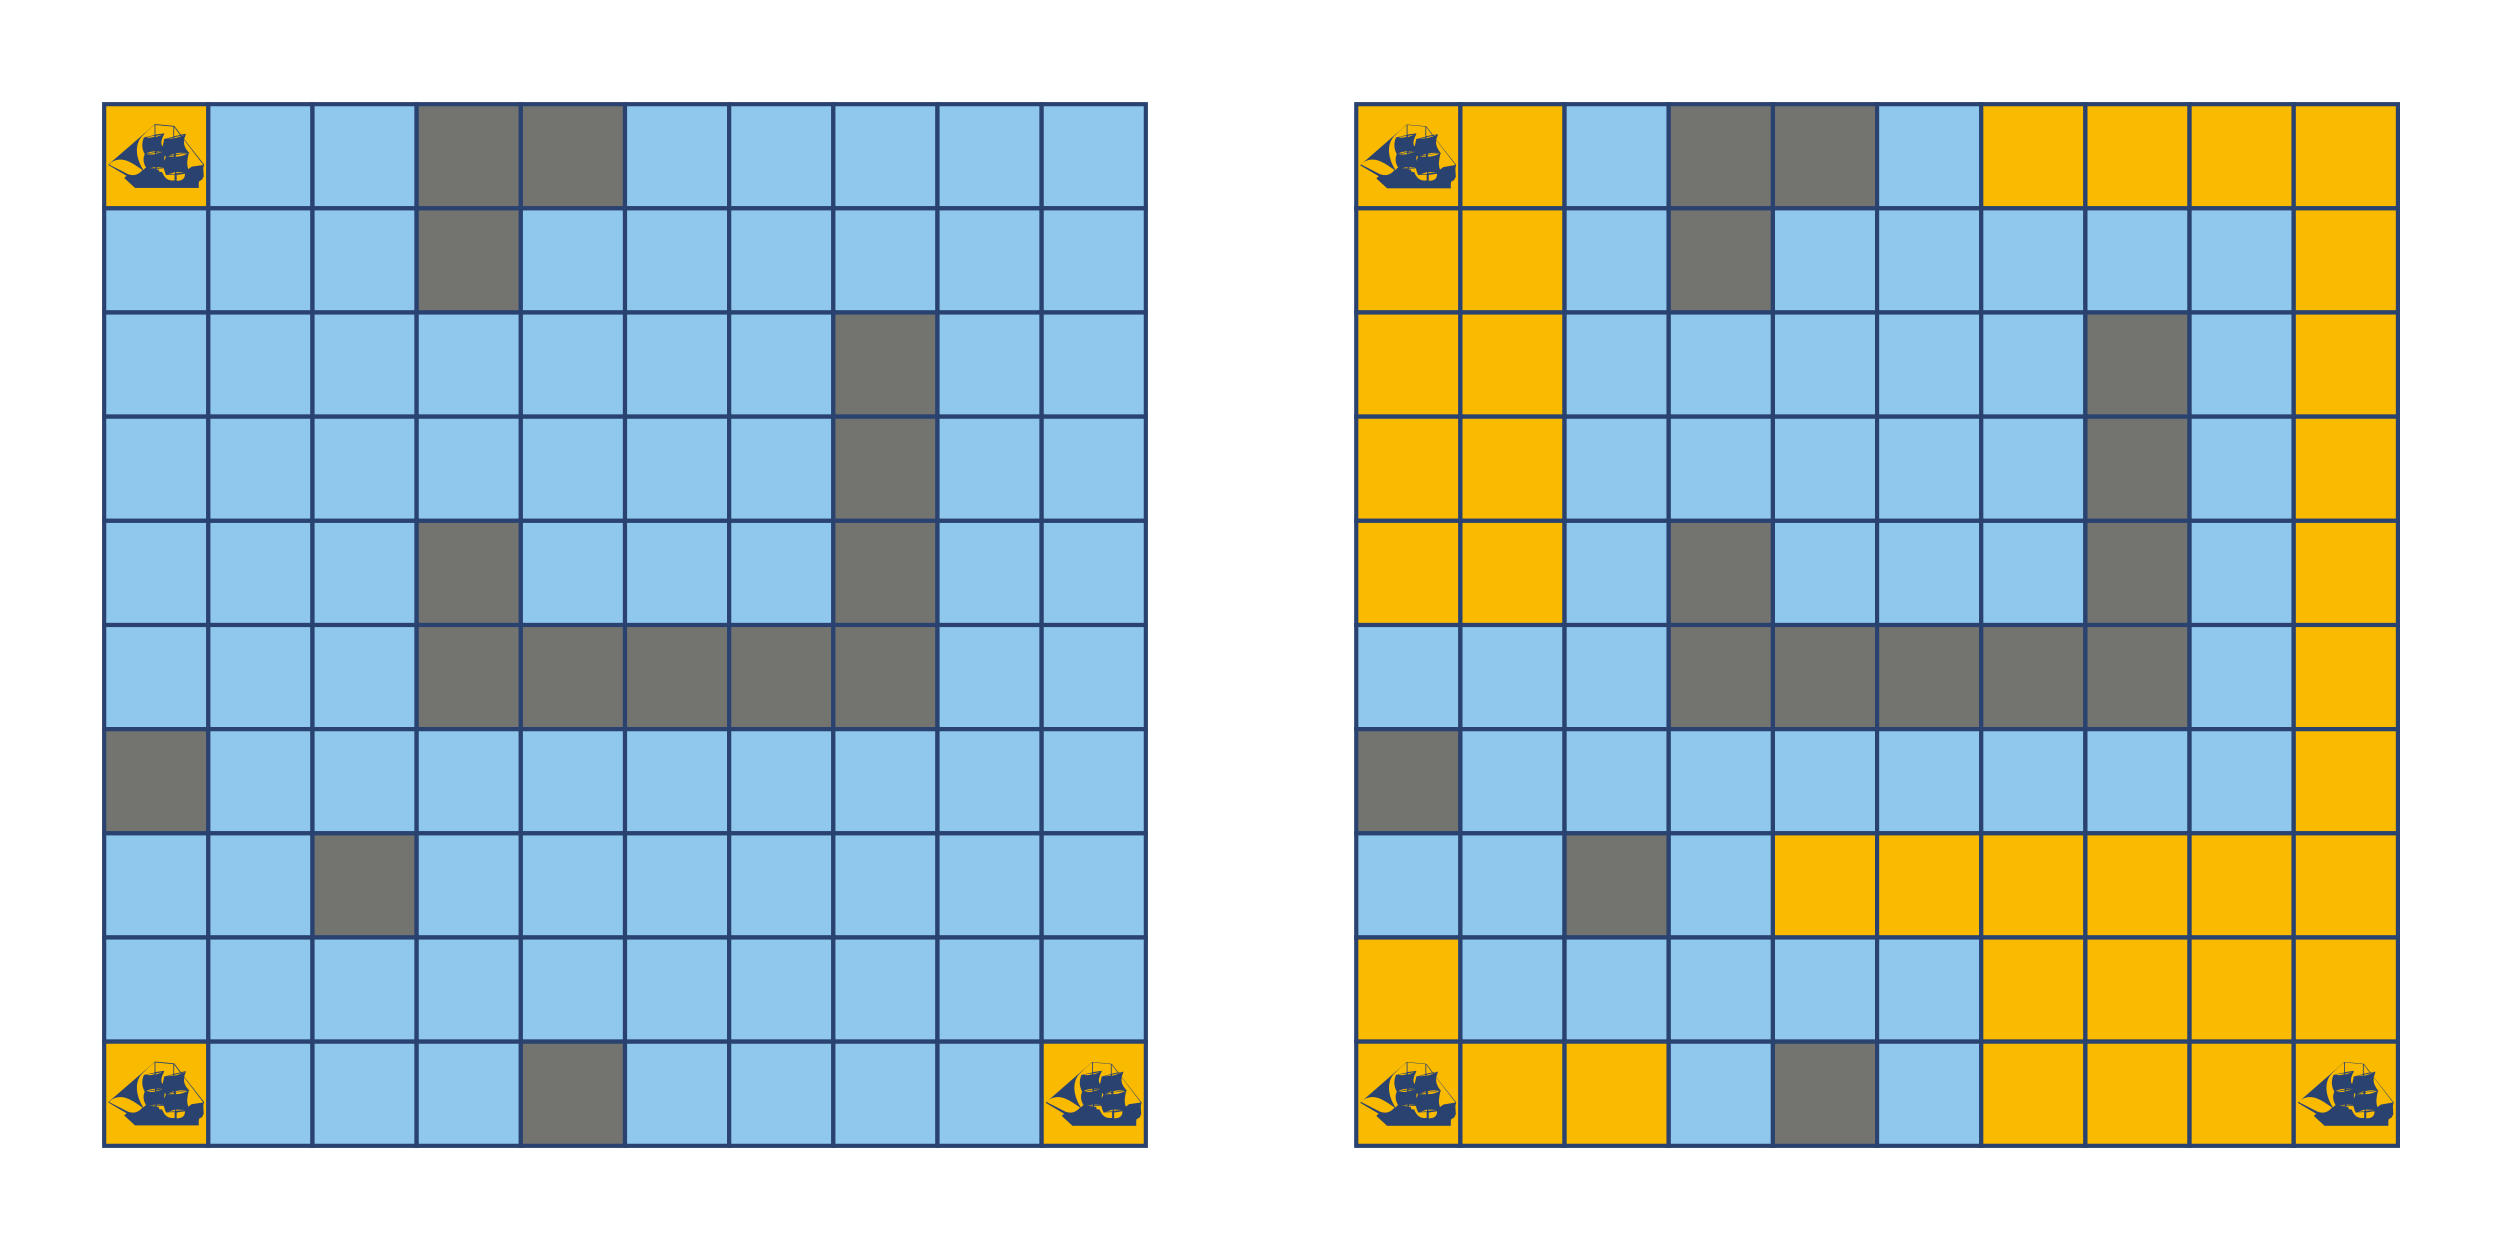<?xml version="1.0" encoding="utf-8"?>
<!-- Generator: Adobe Illustrator 18.0.0, SVG Export Plug-In . SVG Version: 6.00 Build 0)  -->
<!DOCTYPE svg PUBLIC "-//W3C//DTD SVG 1.1//EN" "http://www.w3.org/Graphics/SVG/1.1/DTD/svg11.dtd">
<svg version="1.1" id="Layer_1" xmlns="http://www.w3.org/2000/svg" xmlns:xlink="http://www.w3.org/1999/xlink" x="0px" y="0px"
	 viewBox="0 0 600 300" enable-background="new 0 0 600 300" xml:space="preserve">
<rect x="25" y="25" fill="#FABA00" stroke="#294270" stroke-miterlimit="10" width="25" height="25"/>
<rect x="50" y="25" fill="#8FC7ED" stroke="#294270" stroke-miterlimit="10" width="25" height="25"/>
<rect x="75" y="25" fill="#8FC7ED" stroke="#294270" stroke-miterlimit="10" width="25" height="25"/>
<rect x="100" y="25" fill="#737370" stroke="#294270" stroke-miterlimit="10" width="25" height="25"/>
<rect x="125" y="25" fill="#737370" stroke="#294270" stroke-miterlimit="10" width="25" height="25"/>
<rect x="150" y="25" fill="#8FC7ED" stroke="#294270" stroke-miterlimit="10" width="25" height="25"/>
<rect x="175" y="25" fill="#8FC7ED" stroke="#294270" stroke-miterlimit="10" width="25" height="25"/>
<rect x="200" y="25" fill="#8FC7ED" stroke="#294270" stroke-miterlimit="10" width="25" height="25"/>
<rect x="225" y="25" fill="#8FC7ED" stroke="#294270" stroke-miterlimit="10" width="25" height="25"/>
<rect x="250" y="25" fill="#8FC7ED" stroke="#294270" stroke-miterlimit="10" width="25" height="25"/>
<rect x="25" y="50" fill="#8FC7ED" stroke="#294270" stroke-miterlimit="10" width="25" height="25"/>
<rect x="50" y="50" fill="#8FC7ED" stroke="#294270" stroke-miterlimit="10" width="25" height="25"/>
<rect x="75" y="50" fill="#8FC7ED" stroke="#294270" stroke-miterlimit="10" width="25" height="25"/>
<rect x="100" y="50" fill="#737370" stroke="#294270" stroke-miterlimit="10" width="25" height="25"/>
<rect x="125" y="50" fill="#8FC7ED" stroke="#294270" stroke-miterlimit="10" width="25" height="25"/>
<rect x="150" y="50" fill="#8FC7ED" stroke="#294270" stroke-miterlimit="10" width="25" height="25"/>
<rect x="175" y="50" fill="#8FC7ED" stroke="#294270" stroke-miterlimit="10" width="25" height="25"/>
<rect x="200" y="50" fill="#8FC7ED" stroke="#294270" stroke-miterlimit="10" width="25" height="25"/>
<rect x="225" y="50" fill="#8FC7ED" stroke="#294270" stroke-miterlimit="10" width="25" height="25"/>
<rect x="250" y="50" fill="#8FC7ED" stroke="#294270" stroke-miterlimit="10" width="25" height="25"/>
<rect x="25" y="75" fill="#8FC7ED" stroke="#294270" stroke-miterlimit="10" width="25" height="25"/>
<rect x="50" y="75" fill="#8FC7ED" stroke="#294270" stroke-miterlimit="10" width="25" height="25"/>
<rect x="75" y="75" fill="#8FC7ED" stroke="#294270" stroke-miterlimit="10" width="25" height="25"/>
<rect x="100" y="75" fill="#8FC7ED" stroke="#294270" stroke-miterlimit="10" width="25" height="25"/>
<rect x="125" y="75" fill="#8FC7ED" stroke="#294270" stroke-miterlimit="10" width="25" height="25"/>
<rect x="150" y="75" fill="#8FC7ED" stroke="#294270" stroke-miterlimit="10" width="25" height="25"/>
<rect x="175" y="75" fill="#8FC7ED" stroke="#294270" stroke-miterlimit="10" width="25" height="25"/>
<rect x="200" y="75" fill="#737370" stroke="#294270" stroke-miterlimit="10" width="25" height="25"/>
<rect x="225" y="75" fill="#8FC7ED" stroke="#294270" stroke-miterlimit="10" width="25" height="25"/>
<rect x="250" y="75" fill="#8FC7ED" stroke="#294270" stroke-miterlimit="10" width="25" height="25"/>
<rect x="25" y="100" fill="#8FC7ED" stroke="#294270" stroke-miterlimit="10" width="25" height="25"/>
<rect x="50" y="100" fill="#8FC7ED" stroke="#294270" stroke-miterlimit="10" width="25" height="25"/>
<rect x="75" y="100" fill="#8FC7ED" stroke="#294270" stroke-miterlimit="10" width="25" height="25"/>
<rect x="100" y="100" fill="#8FC7ED" stroke="#294270" stroke-miterlimit="10" width="25" height="25"/>
<rect x="125" y="100" fill="#8FC7ED" stroke="#294270" stroke-miterlimit="10" width="25" height="25"/>
<rect x="150" y="100" fill="#8FC7ED" stroke="#294270" stroke-miterlimit="10" width="25" height="25"/>
<rect x="175" y="100" fill="#8FC7ED" stroke="#294270" stroke-miterlimit="10" width="25" height="25"/>
<rect x="200" y="100" fill="#737370" stroke="#294270" stroke-miterlimit="10" width="25" height="25"/>
<rect x="225" y="100" fill="#8FC7ED" stroke="#294270" stroke-miterlimit="10" width="25" height="25"/>
<rect x="250" y="100" fill="#8FC7ED" stroke="#294270" stroke-miterlimit="10" width="25" height="25"/>
<rect x="25" y="125" fill="#8FC7ED" stroke="#294270" stroke-miterlimit="10" width="25" height="25"/>
<rect x="50" y="125" fill="#8FC7ED" stroke="#294270" stroke-miterlimit="10" width="25" height="25"/>
<rect x="75" y="125" fill="#8FC7ED" stroke="#294270" stroke-miterlimit="10" width="25" height="25"/>
<rect x="100" y="125" fill="#737370" stroke="#294270" stroke-miterlimit="10" width="25" height="25"/>
<rect x="125" y="125" fill="#8FC7ED" stroke="#294270" stroke-miterlimit="10" width="25" height="25"/>
<rect x="150" y="125" fill="#8FC7ED" stroke="#294270" stroke-miterlimit="10" width="25" height="25"/>
<rect x="175" y="125" fill="#8FC7ED" stroke="#294270" stroke-miterlimit="10" width="25" height="25"/>
<rect x="200" y="125" fill="#737370" stroke="#294270" stroke-miterlimit="10" width="25" height="25"/>
<rect x="225" y="125" fill="#8FC7ED" stroke="#294270" stroke-miterlimit="10" width="25" height="25"/>
<rect x="250" y="125" fill="#8FC7ED" stroke="#294270" stroke-miterlimit="10" width="25" height="25"/>
<rect x="25" y="150" fill="#8FC7ED" stroke="#294270" stroke-miterlimit="10" width="25" height="25"/>
<rect x="50" y="150" fill="#8FC7ED" stroke="#294270" stroke-miterlimit="10" width="25" height="25"/>
<rect x="75" y="150" fill="#8FC7ED" stroke="#294270" stroke-miterlimit="10" width="25" height="25"/>
<rect x="100" y="150" fill="#737370" stroke="#294270" stroke-miterlimit="10" width="25" height="25"/>
<rect x="125" y="150" fill="#737370" stroke="#294270" stroke-miterlimit="10" width="25" height="25"/>
<rect x="150" y="150" fill="#737370" stroke="#294270" stroke-miterlimit="10" width="25" height="25"/>
<rect x="175" y="150" fill="#737370" stroke="#294270" stroke-miterlimit="10" width="25" height="25"/>
<rect x="200" y="150" fill="#737370" stroke="#294270" stroke-miterlimit="10" width="25" height="25"/>
<rect x="225" y="150" fill="#8FC7ED" stroke="#294270" stroke-miterlimit="10" width="25" height="25"/>
<rect x="250" y="150" fill="#8FC7ED" stroke="#294270" stroke-miterlimit="10" width="25" height="25"/>
<rect x="25" y="175" fill="#737370" stroke="#294270" stroke-miterlimit="10" width="25" height="25"/>
<rect x="50" y="175" fill="#8FC7ED" stroke="#294270" stroke-miterlimit="10" width="25" height="25"/>
<rect x="75" y="175" fill="#8FC7ED" stroke="#294270" stroke-miterlimit="10" width="25" height="25"/>
<rect x="100" y="175" fill="#8FC7ED" stroke="#294270" stroke-miterlimit="10" width="25" height="25"/>
<rect x="125" y="175" fill="#8FC7ED" stroke="#294270" stroke-miterlimit="10" width="25" height="25"/>
<rect x="150" y="175" fill="#8FC7ED" stroke="#294270" stroke-miterlimit="10" width="25" height="25"/>
<rect x="175" y="175" fill="#8FC7ED" stroke="#294270" stroke-miterlimit="10" width="25" height="25"/>
<rect x="200" y="175" fill="#8FC7ED" stroke="#294270" stroke-miterlimit="10" width="25" height="25"/>
<rect x="225" y="175" fill="#8FC7ED" stroke="#294270" stroke-miterlimit="10" width="25" height="25"/>
<rect x="250" y="175" fill="#8FC7ED" stroke="#294270" stroke-miterlimit="10" width="25" height="25"/>
<rect x="25" y="200" fill="#8FC7ED" stroke="#294270" stroke-miterlimit="10" width="25" height="25"/>
<rect x="50" y="200" fill="#8FC7ED" stroke="#294270" stroke-miterlimit="10" width="25" height="25"/>
<rect x="75" y="200" fill="#737370" stroke="#294270" stroke-miterlimit="10" width="25" height="25"/>
<rect x="100" y="200" fill="#8FC7ED" stroke="#294270" stroke-miterlimit="10" width="25" height="25"/>
<rect x="125" y="200" fill="#8FC7ED" stroke="#294270" stroke-miterlimit="10" width="25" height="25"/>
<rect x="150" y="200" fill="#8FC7ED" stroke="#294270" stroke-miterlimit="10" width="25" height="25"/>
<rect x="175" y="200" fill="#8FC7ED" stroke="#294270" stroke-miterlimit="10" width="25" height="25"/>
<rect x="200" y="200" fill="#8FC7ED" stroke="#294270" stroke-miterlimit="10" width="25" height="25"/>
<rect x="225" y="200" fill="#8FC7ED" stroke="#294270" stroke-miterlimit="10" width="25" height="25"/>
<rect x="250" y="200" fill="#8FC7ED" stroke="#294270" stroke-miterlimit="10" width="25" height="25"/>
<rect x="25" y="225" fill="#8FC7ED" stroke="#294270" stroke-miterlimit="10" width="25" height="25"/>
<rect x="50" y="225" fill="#8FC7ED" stroke="#294270" stroke-miterlimit="10" width="25" height="25"/>
<rect x="75" y="225" fill="#8FC7ED" stroke="#294270" stroke-miterlimit="10" width="25" height="25"/>
<rect x="100" y="225" fill="#8FC7ED" stroke="#294270" stroke-miterlimit="10" width="25" height="25"/>
<rect x="125" y="225" fill="#8FC7ED" stroke="#294270" stroke-miterlimit="10" width="25" height="25"/>
<rect x="150" y="225" fill="#8FC7ED" stroke="#294270" stroke-miterlimit="10" width="25" height="25"/>
<rect x="175" y="225" fill="#8FC7ED" stroke="#294270" stroke-miterlimit="10" width="25" height="25"/>
<rect x="200" y="225" fill="#8FC7ED" stroke="#294270" stroke-miterlimit="10" width="25" height="25"/>
<rect x="225" y="225" fill="#8FC7ED" stroke="#294270" stroke-miterlimit="10" width="25" height="25"/>
<rect x="250" y="225" fill="#8FC7ED" stroke="#294270" stroke-miterlimit="10" width="25" height="25"/>
<rect x="25" y="250" fill="#FABA00" stroke="#294270" stroke-miterlimit="10" width="25" height="25"/>
<rect x="50" y="250" fill="#8FC7ED" stroke="#294270" stroke-miterlimit="10" width="25" height="25"/>
<rect x="75" y="250" fill="#8FC7ED" stroke="#294270" stroke-miterlimit="10" width="25" height="25"/>
<rect x="100" y="250" fill="#8FC7ED" stroke="#294270" stroke-miterlimit="10" width="25" height="25"/>
<rect x="125" y="250" fill="#737370" stroke="#294270" stroke-miterlimit="10" width="25" height="25"/>
<rect x="150" y="250" fill="#8FC7ED" stroke="#294270" stroke-miterlimit="10" width="25" height="25"/>
<rect x="175" y="250" fill="#8FC7ED" stroke="#294270" stroke-miterlimit="10" width="25" height="25"/>
<rect x="200" y="250" fill="#8FC7ED" stroke="#294270" stroke-miterlimit="10" width="25" height="25"/>
<rect x="225" y="250" fill="#8FC7ED" stroke="#294270" stroke-miterlimit="10" width="25" height="25"/>
<rect x="250" y="250" fill="#FABA00" stroke="#294270" stroke-miterlimit="10" width="25" height="25"/>
<path id="path12357" fill="#294270" d="M37.1,29.9L26,39.5v0.1l4.4,2.6l-0.6,0.5l2.6,2.4h15.3v-1.2l0.1-0.4l0.7-0.4l0.4-0.8
	l-0.1-1.5v-0.6l0.2-0.7l-4.8-6.1l0.4-1.2v-0.1l-1.2,0.2l-1.5-2l-0.2-0.1l-4.3-0.4H37.1z M37.1,30v2.4L34.5,33v0.1
	c-0.5,1.2-0.5,2.6,0.2,3.8v0.2c-0.5,1.1-0.2,2.3,0.4,3.2h-0.2l-0.5,0.5c-2.1-3.3-2-6.6-0.1-8.3C36,30.8,37.1,30,37.1,30z M37.3,30
	l4.3,0.4v2.4l-2.3,0.6v0.1h0.1l-0.4,1.7c-0.6-0.8-0.1-2.1,0.4-3V32l-2.1,0.3L37.3,30z M41.8,30.5l1.4,1.9l-1.4,0.3L41.8,30.5z
	 M39,32.3l-1.6,0.6v-0.3L39,32.3z M44.4,32.3l-0.7,0.3l-0.1-0.1L44.4,32.3z M43.4,32.6l0.1,0.1l-1.6,0.5v-0.3L43.4,32.6z M37.1,32.6
	v0.2c-0.6,0.2-1.3,0.4-1.9,0.1L37.1,32.6z M41.6,33v0.2l-1.5,0.1L41.6,33z M44.2,33.6l4.6,6L46,40l-0.8,0.6
	c-0.5-1.2-0.2-2.6,0.1-3.8h0.1v-0.2h-0.1C44.5,35.7,44,34.8,44.2,33.6z M39,36.2l-1.4,0.2v-0.1L39,36.2z M37.2,36.3v0.2l-2.1,0.4
	C35.7,36.4,36.6,36.4,37.2,36.3z M39.2,36.4l-1.7,0.5v-0.2L39.2,36.4z M37.2,36.7V37c-0.6,0.1-1.3,0.1-1.9,0L37.2,36.7z M44.8,36.7
	L42.2,37v-0.2C43,36.6,43.9,36.7,44.8,36.7z M45.1,36.8c-0.9,0.5-1.8,0.8-2.9,0.8v-0.4L45.1,36.8z M41.7,36.9v0.2l-1.2,0.3
	L41.7,36.9z M39.6,37.3l0.2,0.4l-0.4,1C39.5,38.6,39.3,37.7,39.6,37.3z M41.7,37.3v0.3h-1.5L41.7,37.3z M34.2,40.8
	c-1,1.2-2.1,1.5-3.5,1l-4.5-2.3c0,0,0.4-0.5,0.8-0.7C29.7,37.3,32.2,39.5,34.2,40.8z M37.3,40.1v0.2l-1.5,0.1
	C36.2,40.3,36.8,40.2,37.3,40.1z M37.7,40.1l1.7,0.1l-1.7,0.1V40.1z M39.3,40.4c0.1,0.5,0.4,1.3,0.5,1.4V42l2.1-0.1v1.4
	c-1.7,0.2-2.4-0.6-3-2l-0.7-0.1l-0.1-0.5h-0.5v-0.2L39.3,40.4z M37.3,40.5v0.1l-0.8-0.1L37.3,40.5z M42,41.3v0.4l-1.5,0.1L42,41.3z
	 M42.3,41.3l2,0.1l-2,0.2V41.3z M44.4,41.7c0,1.3-0.8,1.7-2,1.7v-1.4L44.4,41.7z"/>
<path id="path12357_1_" fill="#294270" d="M262.1,254.9l-11.1,9.7v0.1l4.4,2.6l-0.6,0.5l2.6,2.4h15.3v-1.2l0.1-0.4l0.7-0.4l0.4-0.8
	l-0.1-1.5v-0.6l0.2-0.7l-4.8-6.1l0.4-1.2v-0.1l-1.2,0.2l-1.5-2l-0.2-0.1l-4.3-0.4H262.1z M262.1,255v2.4l-2.6,0.6v0.1
	c-0.5,1.2-0.5,2.6,0.2,3.8v0.2c-0.5,1.1-0.2,2.3,0.4,3.2h-0.2l-0.5,0.5c-2.1-3.3-2-6.6-0.1-8.3C261,255.8,262.1,255,262.1,255z
	 M262.3,255l4.3,0.4v2.4l-2.3,0.6v0.1h0.1l-0.4,1.7c-0.6-0.8-0.1-2.1,0.4-3V257l-2.1,0.3L262.3,255z M266.8,255.5l1.4,1.9l-1.4,0.3
	L266.8,255.5z M264,257.3l-1.6,0.6v-0.3L264,257.3z M269.4,257.3l-0.7,0.3l-0.1-0.1L269.4,257.3z M268.4,257.6l0.1,0.1l-1.6,0.5
	v-0.3L268.4,257.6z M262.1,257.6v0.2c-0.6,0.2-1.3,0.4-1.9,0.1L262.1,257.6z M266.6,258v0.2l-1.5,0.1L266.6,258z M269.2,258.6l4.6,6
	L271,265l-0.8,0.6c-0.5-1.2-0.2-2.6,0.1-3.8h0.1v-0.2h-0.1C269.5,260.7,269,259.8,269.2,258.6z M264,261.2l-1.4,0.2v-0.1L264,261.2z
	 M262.2,261.3v0.2l-2.1,0.4C260.7,261.4,261.6,261.4,262.2,261.3z M264.2,261.4l-1.7,0.5v-0.2L264.2,261.4z M262.2,261.7v0.3
	c-0.6,0.1-1.3,0.1-1.9,0L262.2,261.7z M269.8,261.7l-2.6,0.4v-0.2C268,261.6,268.9,261.7,269.8,261.7z M270.1,261.8
	c-0.9,0.5-1.8,0.8-2.9,0.8v-0.4L270.1,261.8z M266.7,261.9v0.2l-1.2,0.3L266.7,261.9z M264.6,262.3l0.2,0.4l-0.4,1
	C264.5,263.6,264.3,262.7,264.6,262.3z M266.7,262.3v0.3h-1.5L266.7,262.3z M259.2,265.8c-1,1.2-2.1,1.5-3.5,1l-4.5-2.3
	c0,0,0.4-0.5,0.8-0.7C254.7,262.3,257.2,264.5,259.2,265.8z M262.3,265.1v0.2l-1.5,0.1C261.2,265.3,261.8,265.2,262.3,265.1z
	 M262.7,265.1l1.7,0.1l-1.7,0.1V265.1z M264.3,265.4c0.1,0.5,0.4,1.3,0.5,1.4v0.2l2.1-0.1v1.4c-1.7,0.2-2.4-0.6-3-2l-0.7-0.1
	l-0.1-0.5h-0.5v-0.2L264.3,265.4z M262.3,265.5v0.1l-0.8-0.1L262.3,265.5z M267,266.3v0.4l-1.5,0.1L267,266.3z M267.3,266.3l2,0.1
	l-2,0.2V266.3z M269.4,266.7c0,1.3-0.8,1.7-2,1.7v-1.4L269.4,266.7z"/>
<g>
	<path id="path12357_2_" fill="#294270" d="M37.1,254.9L26,264.5v0.1l4.4,2.6l-0.6,0.5l2.6,2.4h15.3v-1.2l0.1-0.4l0.7-0.4l0.4-0.8
		l-0.1-1.5v-0.6l0.2-0.7l-4.8-6.1l0.4-1.2v-0.1l-1.2,0.2l-1.5-2l-0.2-0.1l-4.3-0.4H37.1z M37.1,255v2.4l-2.6,0.6v0.1
		c-0.5,1.2-0.5,2.6,0.2,3.8v0.2c-0.5,1.1-0.2,2.3,0.4,3.2h-0.2l-0.5,0.5c-2.1-3.3-2-6.6-0.1-8.3C36,255.8,37.1,255,37.1,255z
		 M37.3,255l4.3,0.4v2.4l-2.3,0.6v0.1h0.1l-0.4,1.7c-0.6-0.8-0.1-2.1,0.4-3V257l-2.1,0.3L37.3,255z M41.8,255.5l1.4,1.9l-1.4,0.3
		L41.8,255.5z M39,257.3l-1.6,0.6v-0.3L39,257.3z M44.4,257.3l-0.7,0.3l-0.1-0.1L44.4,257.3z M43.4,257.6l0.1,0.1l-1.6,0.5v-0.3
		L43.4,257.6z M37.1,257.6v0.2c-0.6,0.2-1.3,0.4-1.9,0.1L37.1,257.6z M41.6,258v0.2l-1.5,0.1L41.6,258z M44.2,258.6l4.6,6L46,265
		l-0.8,0.6c-0.5-1.2-0.2-2.6,0.1-3.8h0.1v-0.2h-0.1C44.5,260.7,44,259.8,44.2,258.6z M39,261.2l-1.4,0.2v-0.1L39,261.2z M37.2,261.3
		v0.2l-2.1,0.4C35.7,261.4,36.6,261.4,37.2,261.3z M39.2,261.4l-1.7,0.5v-0.2L39.2,261.4z M37.2,261.7v0.3c-0.6,0.1-1.3,0.1-1.9,0
		L37.2,261.7z M44.8,261.7l-2.6,0.4v-0.2C43,261.6,43.9,261.7,44.8,261.7z M45.1,261.8c-0.9,0.5-1.8,0.8-2.9,0.8v-0.4L45.1,261.8z
		 M41.7,261.9v0.2l-1.2,0.3L41.7,261.9z M39.6,262.3l0.2,0.4l-0.4,1C39.5,263.6,39.3,262.7,39.6,262.3z M41.7,262.3v0.3h-1.5
		L41.7,262.3z M34.2,265.8c-1,1.2-2.1,1.5-3.5,1l-4.5-2.3c0,0,0.4-0.5,0.8-0.7C29.7,262.3,32.2,264.5,34.2,265.8z M37.3,265.1v0.2
		l-1.5,0.1C36.2,265.3,36.8,265.2,37.3,265.1z M37.7,265.1l1.7,0.1l-1.7,0.1V265.1z M39.3,265.4c0.1,0.5,0.4,1.3,0.5,1.4v0.2
		l2.1-0.1v1.4c-1.7,0.2-2.4-0.6-3-2l-0.7-0.1l-0.1-0.5h-0.5v-0.2L39.3,265.4z M37.3,265.5v0.1l-0.8-0.1L37.3,265.5z M42,266.3v0.4
		l-1.5,0.1L42,266.3z M42.3,266.3l2,0.1l-2,0.2V266.3z M44.4,266.7c0,1.3-0.8,1.7-2,1.7v-1.4L44.4,266.7z"/>
</g>
<rect x="325.5" y="25" fill="#FABA00" stroke="#294270" stroke-miterlimit="10" width="25" height="25"/>
<rect x="350.5" y="25" fill="#FABA00" stroke="#294270" stroke-miterlimit="10" width="25" height="25"/>
<rect x="375.5" y="25" fill="#8FC7ED" stroke="#294270" stroke-miterlimit="10" width="25" height="25"/>
<rect x="400.5" y="25" fill="#737370" stroke="#294270" stroke-miterlimit="10" width="25" height="25"/>
<rect x="425.5" y="25" fill="#737370" stroke="#294270" stroke-miterlimit="10" width="25" height="25"/>
<rect x="450.5" y="25" fill="#8FC7ED" stroke="#294270" stroke-miterlimit="10" width="25" height="25"/>
<rect x="475.5" y="25" fill="#FABA00" stroke="#294270" stroke-miterlimit="10" width="25" height="25"/>
<rect x="500.5" y="25" fill="#FABA00" stroke="#294270" stroke-miterlimit="10" width="25" height="25"/>
<rect x="525.5" y="25" fill="#FABA00" stroke="#294270" stroke-miterlimit="10" width="25" height="25"/>
<rect x="550.5" y="25" fill="#FABA00" stroke="#294270" stroke-miterlimit="10" width="25" height="25"/>
<rect x="325.5" y="50" fill="#FABA00" stroke="#294270" stroke-miterlimit="10" width="25" height="25"/>
<rect x="350.5" y="50" fill="#FABA00" stroke="#294270" stroke-miterlimit="10" width="25" height="25"/>
<rect x="375.5" y="50" fill="#8FC7ED" stroke="#294270" stroke-miterlimit="10" width="25" height="25"/>
<rect x="400.5" y="50" fill="#737370" stroke="#294270" stroke-miterlimit="10" width="25" height="25"/>
<rect x="425.5" y="50" fill="#8FC7ED" stroke="#294270" stroke-miterlimit="10" width="25" height="25"/>
<rect x="450.5" y="50" fill="#8FC7ED" stroke="#294270" stroke-miterlimit="10" width="25" height="25"/>
<rect x="475.5" y="50" fill="#8FC7ED" stroke="#294270" stroke-miterlimit="10" width="25" height="25"/>
<rect x="500.5" y="50" fill="#8FC7ED" stroke="#294270" stroke-miterlimit="10" width="25" height="25"/>
<rect x="525.5" y="50" fill="#8FC7ED" stroke="#294270" stroke-miterlimit="10" width="25" height="25"/>
<rect x="550.5" y="50" fill="#FABA00" stroke="#294270" stroke-miterlimit="10" width="25" height="25"/>
<rect x="325.5" y="75" fill="#FABA00" stroke="#294270" stroke-miterlimit="10" width="25" height="25"/>
<rect x="350.5" y="75" fill="#FABA00" stroke="#294270" stroke-miterlimit="10" width="25" height="25"/>
<rect x="375.5" y="75" fill="#8FC7ED" stroke="#294270" stroke-miterlimit="10" width="25" height="25"/>
<rect x="400.5" y="75" fill="#8FC7ED" stroke="#294270" stroke-miterlimit="10" width="25" height="25"/>
<rect x="425.5" y="75" fill="#8FC7ED" stroke="#294270" stroke-miterlimit="10" width="25" height="25"/>
<rect x="450.5" y="75" fill="#8FC7ED" stroke="#294270" stroke-miterlimit="10" width="25" height="25"/>
<rect x="475.5" y="75" fill="#8FC7ED" stroke="#294270" stroke-miterlimit="10" width="25" height="25"/>
<rect x="500.5" y="75" fill="#737370" stroke="#294270" stroke-miterlimit="10" width="25" height="25"/>
<rect x="525.5" y="75" fill="#8FC7ED" stroke="#294270" stroke-miterlimit="10" width="25" height="25"/>
<rect x="550.5" y="75" fill="#FABA00" stroke="#294270" stroke-miterlimit="10" width="25" height="25"/>
<rect x="325.5" y="100" fill="#FABA00" stroke="#294270" stroke-miterlimit="10" width="25" height="25"/>
<rect x="350.5" y="100" fill="#FABA00" stroke="#294270" stroke-miterlimit="10" width="25" height="25"/>
<rect x="375.5" y="100" fill="#8FC7ED" stroke="#294270" stroke-miterlimit="10" width="25" height="25"/>
<rect x="400.5" y="100" fill="#8FC7ED" stroke="#294270" stroke-miterlimit="10" width="25" height="25"/>
<rect x="425.5" y="100" fill="#8FC7ED" stroke="#294270" stroke-miterlimit="10" width="25" height="25"/>
<rect x="450.5" y="100" fill="#8FC7ED" stroke="#294270" stroke-miterlimit="10" width="25" height="25"/>
<rect x="475.5" y="100" fill="#8FC7ED" stroke="#294270" stroke-miterlimit="10" width="25" height="25"/>
<rect x="500.5" y="100" fill="#737370" stroke="#294270" stroke-miterlimit="10" width="25" height="25"/>
<rect x="525.5" y="100" fill="#8FC7ED" stroke="#294270" stroke-miterlimit="10" width="25" height="25"/>
<rect x="550.5" y="100" fill="#FABA00" stroke="#294270" stroke-miterlimit="10" width="25" height="25"/>
<rect x="325.5" y="125" fill="#FABA00" stroke="#294270" stroke-miterlimit="10" width="25" height="25"/>
<rect x="350.5" y="125" fill="#FABA00" stroke="#294270" stroke-miterlimit="10" width="25" height="25"/>
<rect x="375.5" y="125" fill="#8FC7ED" stroke="#294270" stroke-miterlimit="10" width="25" height="25"/>
<rect x="400.5" y="125" fill="#737370" stroke="#294270" stroke-miterlimit="10" width="25" height="25"/>
<rect x="425.5" y="125" fill="#8FC7ED" stroke="#294270" stroke-miterlimit="10" width="25" height="25"/>
<rect x="450.5" y="125" fill="#8FC7ED" stroke="#294270" stroke-miterlimit="10" width="25" height="25"/>
<rect x="475.5" y="125" fill="#8FC7ED" stroke="#294270" stroke-miterlimit="10" width="25" height="25"/>
<rect x="500.5" y="125" fill="#737370" stroke="#294270" stroke-miterlimit="10" width="25" height="25"/>
<rect x="525.5" y="125" fill="#8FC7ED" stroke="#294270" stroke-miterlimit="10" width="25" height="25"/>
<rect x="550.5" y="125" fill="#FABA00" stroke="#294270" stroke-miterlimit="10" width="25" height="25"/>
<rect x="325.5" y="150" fill="#8FC7ED" stroke="#294270" stroke-miterlimit="10" width="25" height="25"/>
<rect x="350.5" y="150" fill="#8FC7ED" stroke="#294270" stroke-miterlimit="10" width="25" height="25"/>
<rect x="375.5" y="150" fill="#8FC7ED" stroke="#294270" stroke-miterlimit="10" width="25" height="25"/>
<rect x="400.5" y="150" fill="#737370" stroke="#294270" stroke-miterlimit="10" width="25" height="25"/>
<rect x="425.5" y="150" fill="#737370" stroke="#294270" stroke-miterlimit="10" width="25" height="25"/>
<rect x="450.5" y="150" fill="#737370" stroke="#294270" stroke-miterlimit="10" width="25" height="25"/>
<rect x="475.5" y="150" fill="#737370" stroke="#294270" stroke-miterlimit="10" width="25" height="25"/>
<rect x="500.5" y="150" fill="#737370" stroke="#294270" stroke-miterlimit="10" width="25" height="25"/>
<rect x="525.5" y="150" fill="#8FC7ED" stroke="#294270" stroke-miterlimit="10" width="25" height="25"/>
<rect x="550.5" y="150" fill="#FABA00" stroke="#294270" stroke-miterlimit="10" width="25" height="25"/>
<rect x="325.5" y="175" fill="#737370" stroke="#294270" stroke-miterlimit="10" width="25" height="25"/>
<rect x="350.5" y="175" fill="#8FC7ED" stroke="#294270" stroke-miterlimit="10" width="25" height="25"/>
<rect x="375.5" y="175" fill="#8FC7ED" stroke="#294270" stroke-miterlimit="10" width="25" height="25"/>
<rect x="400.5" y="175" fill="#8FC7ED" stroke="#294270" stroke-miterlimit="10" width="25" height="25"/>
<rect x="425.5" y="175" fill="#8FC7ED" stroke="#294270" stroke-miterlimit="10" width="25" height="25"/>
<rect x="450.5" y="175" fill="#8FC7ED" stroke="#294270" stroke-miterlimit="10" width="25" height="25"/>
<rect x="475.5" y="175" fill="#8FC7ED" stroke="#294270" stroke-miterlimit="10" width="25" height="25"/>
<rect x="500.5" y="175" fill="#8FC7ED" stroke="#294270" stroke-miterlimit="10" width="25" height="25"/>
<rect x="525.5" y="175" fill="#8FC7ED" stroke="#294270" stroke-miterlimit="10" width="25" height="25"/>
<rect x="550.5" y="175" fill="#FABA00" stroke="#294270" stroke-miterlimit="10" width="25" height="25"/>
<rect x="325.5" y="200" fill="#8FC7ED" stroke="#294270" stroke-miterlimit="10" width="25" height="25"/>
<rect x="350.5" y="200" fill="#8FC7ED" stroke="#294270" stroke-miterlimit="10" width="25" height="25"/>
<rect x="375.5" y="200" fill="#737370" stroke="#294270" stroke-miterlimit="10" width="25" height="25"/>
<rect x="400.5" y="200" fill="#8FC7ED" stroke="#294270" stroke-miterlimit="10" width="25" height="25"/>
<rect x="425.5" y="200" fill="#FABA00" stroke="#294270" stroke-miterlimit="10" width="25" height="25"/>
<rect x="450.5" y="200" fill="#FABA00" stroke="#294270" stroke-miterlimit="10" width="25" height="25"/>
<rect x="475.5" y="200" fill="#FABA00" stroke="#294270" stroke-miterlimit="10" width="25" height="25"/>
<rect x="500.5" y="200" fill="#FABA00" stroke="#294270" stroke-miterlimit="10" width="25" height="25"/>
<rect x="525.5" y="200" fill="#FABA00" stroke="#294270" stroke-miterlimit="10" width="25" height="25"/>
<rect x="550.5" y="200" fill="#FABA00" stroke="#294270" stroke-miterlimit="10" width="25" height="25"/>
<rect x="325.5" y="225" fill="#FABA00" stroke="#294270" stroke-miterlimit="10" width="25" height="25"/>
<rect x="350.5" y="225" fill="#8FC7ED" stroke="#294270" stroke-miterlimit="10" width="25" height="25"/>
<rect x="375.5" y="225" fill="#8FC7ED" stroke="#294270" stroke-miterlimit="10" width="25" height="25"/>
<rect x="400.5" y="225" fill="#8FC7ED" stroke="#294270" stroke-miterlimit="10" width="25" height="25"/>
<rect x="425.5" y="225" fill="#8FC7ED" stroke="#294270" stroke-miterlimit="10" width="25" height="25"/>
<rect x="450.5" y="225" fill="#8FC7ED" stroke="#294270" stroke-miterlimit="10" width="25" height="25"/>
<rect x="475.5" y="225" fill="#FABA00" stroke="#294270" stroke-miterlimit="10" width="25" height="25"/>
<rect x="500.5" y="225" fill="#FABA00" stroke="#294270" stroke-miterlimit="10" width="25" height="25"/>
<rect x="525.5" y="225" fill="#FABA00" stroke="#294270" stroke-miterlimit="10" width="25" height="25"/>
<rect x="550.5" y="225" fill="#FABA00" stroke="#294270" stroke-miterlimit="10" width="25" height="25"/>
<rect x="325.5" y="250" fill="#FABA00" stroke="#294270" stroke-miterlimit="10" width="25" height="25"/>
<rect x="350.5" y="250" fill="#FABA00" stroke="#294270" stroke-miterlimit="10" width="25" height="25"/>
<rect x="375.5" y="250" fill="#FABA00" stroke="#294270" stroke-miterlimit="10" width="25" height="25"/>
<rect x="400.5" y="250" fill="#8FC7ED" stroke="#294270" stroke-miterlimit="10" width="25" height="25"/>
<rect x="425.5" y="250" fill="#737370" stroke="#294270" stroke-miterlimit="10" width="25" height="25"/>
<rect x="450.5" y="250" fill="#8FC7ED" stroke="#294270" stroke-miterlimit="10" width="25" height="25"/>
<rect x="475.5" y="250" fill="#FABA00" stroke="#294270" stroke-miterlimit="10" width="25" height="25"/>
<rect x="500.5" y="250" fill="#FABA00" stroke="#294270" stroke-miterlimit="10" width="25" height="25"/>
<rect x="525.5" y="250" fill="#FABA00" stroke="#294270" stroke-miterlimit="10" width="25" height="25"/>
<rect x="550.5" y="250" fill="#FABA00" stroke="#294270" stroke-miterlimit="10" width="25" height="25"/>
<path id="path12357_5_" fill="#294270" d="M337.6,29.9l-11.1,9.7v0.1l4.4,2.6l-0.6,0.5l2.6,2.4h15.3v-1.2l0.1-0.4l0.7-0.4l0.4-0.8
	l-0.1-1.5v-0.6l0.2-0.7l-4.8-6.1l0.4-1.2v-0.1l-1.2,0.2l-1.5-2l-0.2-0.1l-4.3-0.4H337.6z M337.6,30v2.4L335,33v0.1
	c-0.5,1.2-0.5,2.6,0.2,3.8v0.2c-0.5,1.1-0.2,2.3,0.4,3.2h-0.2l-0.5,0.5c-2.1-3.3-2-6.6-0.1-8.3C336.5,30.8,337.6,30,337.6,30z
	 M337.8,30l4.3,0.4v2.4l-2.3,0.6v0.1h0.1l-0.4,1.7c-0.6-0.8-0.1-2.1,0.4-3V32l-2.1,0.3L337.8,30z M342.3,30.5l1.4,1.9l-1.4,0.3
	L342.3,30.5z M339.5,32.3l-1.6,0.6v-0.3L339.5,32.3z M344.9,32.3l-0.7,0.3l-0.1-0.1L344.9,32.3z M343.9,32.6l0.1,0.1l-1.6,0.5v-0.3
	L343.9,32.6z M337.6,32.6v0.2c-0.6,0.2-1.3,0.4-1.9,0.1L337.6,32.6z M342.1,33v0.2l-1.5,0.1L342.1,33z M344.7,33.6l4.6,6l-2.9,0.5
	l-0.8,0.6c-0.5-1.2-0.2-2.6,0.1-3.8h0.1v-0.2h-0.1C345,35.7,344.5,34.8,344.7,33.6z M339.5,36.2l-1.4,0.2v-0.1L339.5,36.2z
	 M337.7,36.3v0.2l-2.1,0.4C336.2,36.4,337.1,36.4,337.7,36.3z M339.7,36.4l-1.7,0.5v-0.2L339.7,36.4z M337.7,36.7V37
	c-0.6,0.1-1.3,0.1-1.9,0L337.7,36.7z M345.3,36.7l-2.6,0.4v-0.2C343.5,36.6,344.4,36.7,345.3,36.7z M345.6,36.8
	c-0.9,0.5-1.8,0.8-2.9,0.8v-0.4L345.6,36.8z M342.2,36.9v0.2l-1.2,0.3L342.2,36.9z M340.1,37.3l0.2,0.4l-0.4,1
	C340,38.6,339.8,37.7,340.1,37.3z M342.2,37.3v0.3h-1.5L342.2,37.3z M334.7,40.8c-1,1.2-2.1,1.5-3.5,1l-4.5-2.3c0,0,0.4-0.5,0.8-0.7
	C330.2,37.3,332.7,39.5,334.7,40.8z M337.8,40.1v0.2l-1.5,0.1C336.7,40.3,337.3,40.2,337.8,40.1z M338.2,40.1l1.7,0.1l-1.7,0.1V40.1
	z M339.8,40.4c0.1,0.5,0.4,1.3,0.5,1.4V42l2.1-0.1v1.4c-1.7,0.2-2.4-0.6-3-2l-0.7-0.1l-0.1-0.5h-0.5v-0.2L339.8,40.4z M337.8,40.5
	v0.1l-0.8-0.1L337.8,40.5z M342.5,41.3v0.4l-1.5,0.1L342.5,41.3z M342.8,41.3l2,0.1l-2,0.2V41.3z M344.9,41.7c0,1.3-0.8,1.7-2,1.7
	v-1.4L344.9,41.7z"/>
<path id="path12357_4_" fill="#294270" d="M562.6,254.9l-11.1,9.7v0.1l4.4,2.6l-0.6,0.5l2.6,2.4h15.3v-1.2l0.1-0.4l0.7-0.4l0.4-0.8
	l-0.1-1.5v-0.6l0.2-0.7l-4.8-6.1l0.4-1.2v-0.1l-1.2,0.2l-1.5-2l-0.2-0.1l-4.3-0.4H562.6z M562.6,255v2.4L560,258v0.1
	c-0.5,1.2-0.5,2.6,0.2,3.8v0.2c-0.5,1.1-0.2,2.3,0.4,3.2h-0.2l-0.5,0.5c-2.1-3.3-2-6.6-0.1-8.3C561.5,255.8,562.6,255,562.6,255z
	 M562.8,255l4.3,0.4v2.4l-2.3,0.6v0.1h0.1l-0.4,1.7c-0.6-0.8-0.1-2.1,0.4-3V257l-2.1,0.3L562.8,255z M567.3,255.5l1.4,1.9l-1.4,0.3
	L567.3,255.5z M564.5,257.3l-1.6,0.6v-0.3L564.5,257.3z M569.9,257.3l-0.7,0.3l-0.1-0.1L569.9,257.3z M568.9,257.6l0.1,0.1l-1.6,0.5
	v-0.3L568.9,257.6z M562.6,257.6v0.2c-0.6,0.2-1.3,0.4-1.9,0.1L562.6,257.6z M567.1,258v0.2l-1.5,0.1L567.1,258z M569.7,258.6l4.6,6
	l-2.9,0.5l-0.8,0.6c-0.5-1.2-0.2-2.6,0.1-3.8h0.1v-0.2h-0.1C570,260.7,569.5,259.8,569.7,258.6z M564.5,261.2l-1.4,0.2v-0.1
	L564.5,261.2z M562.7,261.3v0.2l-2.1,0.4C561.2,261.4,562.1,261.4,562.7,261.3z M564.7,261.4l-1.7,0.5v-0.2L564.7,261.4z
	 M562.7,261.7v0.3c-0.6,0.1-1.3,0.1-1.9,0L562.7,261.7z M570.3,261.7l-2.6,0.4v-0.2C568.5,261.6,569.4,261.7,570.3,261.7z
	 M570.6,261.8c-0.9,0.5-1.8,0.8-2.9,0.8v-0.4L570.6,261.8z M567.2,261.9v0.2l-1.2,0.3L567.2,261.9z M565.1,262.3l0.2,0.4l-0.4,1
	C565,263.6,564.8,262.7,565.1,262.3z M567.2,262.3v0.3h-1.5L567.2,262.3z M559.7,265.8c-1,1.2-2.1,1.5-3.5,1l-4.5-2.3
	c0,0,0.4-0.5,0.8-0.7C555.2,262.3,557.7,264.5,559.7,265.8z M562.8,265.1v0.2l-1.5,0.1C561.7,265.3,562.3,265.2,562.8,265.1z
	 M563.2,265.1l1.7,0.1l-1.7,0.1V265.1z M564.8,265.4c0.1,0.5,0.4,1.3,0.5,1.4v0.2l2.1-0.1v1.4c-1.7,0.2-2.4-0.6-3-2l-0.7-0.1
	l-0.1-0.5h-0.5v-0.2L564.8,265.4z M562.8,265.5v0.1l-0.8-0.1L562.8,265.5z M567.5,266.3v0.4l-1.5,0.1L567.5,266.3z M567.8,266.3
	l2,0.1l-2,0.2V266.3z M569.9,266.7c0,1.3-0.8,1.7-2,1.7v-1.4L569.9,266.7z"/>
<g>
	<path id="path12357_3_" fill="#294270" d="M337.6,254.9l-11.1,9.7v0.1l4.4,2.6l-0.6,0.5l2.6,2.4h15.3v-1.2l0.1-0.4l0.7-0.4l0.4-0.8
		l-0.1-1.5v-0.6l0.2-0.7l-4.8-6.1l0.4-1.2v-0.1l-1.2,0.2l-1.5-2l-0.2-0.1l-4.3-0.4H337.6z M337.6,255v2.4L335,258v0.1
		c-0.5,1.2-0.5,2.6,0.2,3.8v0.2c-0.5,1.1-0.2,2.3,0.4,3.2h-0.2l-0.5,0.5c-2.1-3.3-2-6.6-0.1-8.3C336.5,255.8,337.6,255,337.6,255z
		 M337.8,255l4.3,0.4v2.4l-2.3,0.6v0.1h0.1l-0.4,1.7c-0.6-0.8-0.1-2.1,0.4-3V257l-2.1,0.3L337.8,255z M342.3,255.5l1.4,1.9l-1.4,0.3
		L342.3,255.5z M339.5,257.3l-1.6,0.6v-0.3L339.5,257.3z M344.9,257.3l-0.7,0.3l-0.1-0.1L344.9,257.3z M343.9,257.6l0.1,0.1
		l-1.6,0.5v-0.3L343.9,257.6z M337.6,257.6v0.2c-0.6,0.2-1.3,0.4-1.9,0.1L337.6,257.6z M342.1,258v0.2l-1.5,0.1L342.1,258z
		 M344.7,258.6l4.6,6l-2.9,0.5l-0.8,0.6c-0.5-1.2-0.2-2.6,0.1-3.8h0.1v-0.2h-0.1C345,260.7,344.5,259.8,344.7,258.6z M339.5,261.2
		l-1.4,0.2v-0.1L339.5,261.2z M337.7,261.3v0.2l-2.1,0.4C336.2,261.4,337.1,261.4,337.7,261.3z M339.7,261.4l-1.7,0.5v-0.2
		L339.7,261.4z M337.7,261.7v0.3c-0.6,0.1-1.3,0.1-1.9,0L337.7,261.7z M345.3,261.7l-2.6,0.4v-0.2
		C343.5,261.6,344.4,261.7,345.3,261.7z M345.6,261.8c-0.9,0.5-1.8,0.8-2.9,0.8v-0.4L345.6,261.8z M342.2,261.9v0.2l-1.2,0.3
		L342.2,261.9z M340.1,262.3l0.2,0.4l-0.4,1C340,263.6,339.8,262.7,340.1,262.3z M342.2,262.3v0.3h-1.5L342.2,262.3z M334.7,265.8
		c-1,1.2-2.1,1.5-3.5,1l-4.5-2.3c0,0,0.4-0.5,0.8-0.7C330.2,262.3,332.7,264.5,334.7,265.8z M337.8,265.1v0.2l-1.5,0.1
		C336.7,265.3,337.3,265.2,337.8,265.1z M338.2,265.1l1.7,0.1l-1.7,0.1V265.1z M339.8,265.4c0.1,0.5,0.4,1.3,0.5,1.4v0.2l2.1-0.1
		v1.4c-1.7,0.2-2.4-0.6-3-2l-0.7-0.1l-0.1-0.5h-0.5v-0.2L339.8,265.4z M337.8,265.5v0.1l-0.8-0.1L337.8,265.5z M342.5,266.3v0.4
		l-1.5,0.1L342.5,266.3z M342.8,266.3l2,0.1l-2,0.2V266.3z M344.9,266.7c0,1.3-0.8,1.7-2,1.7v-1.4L344.9,266.7z"/>
</g>
</svg>
